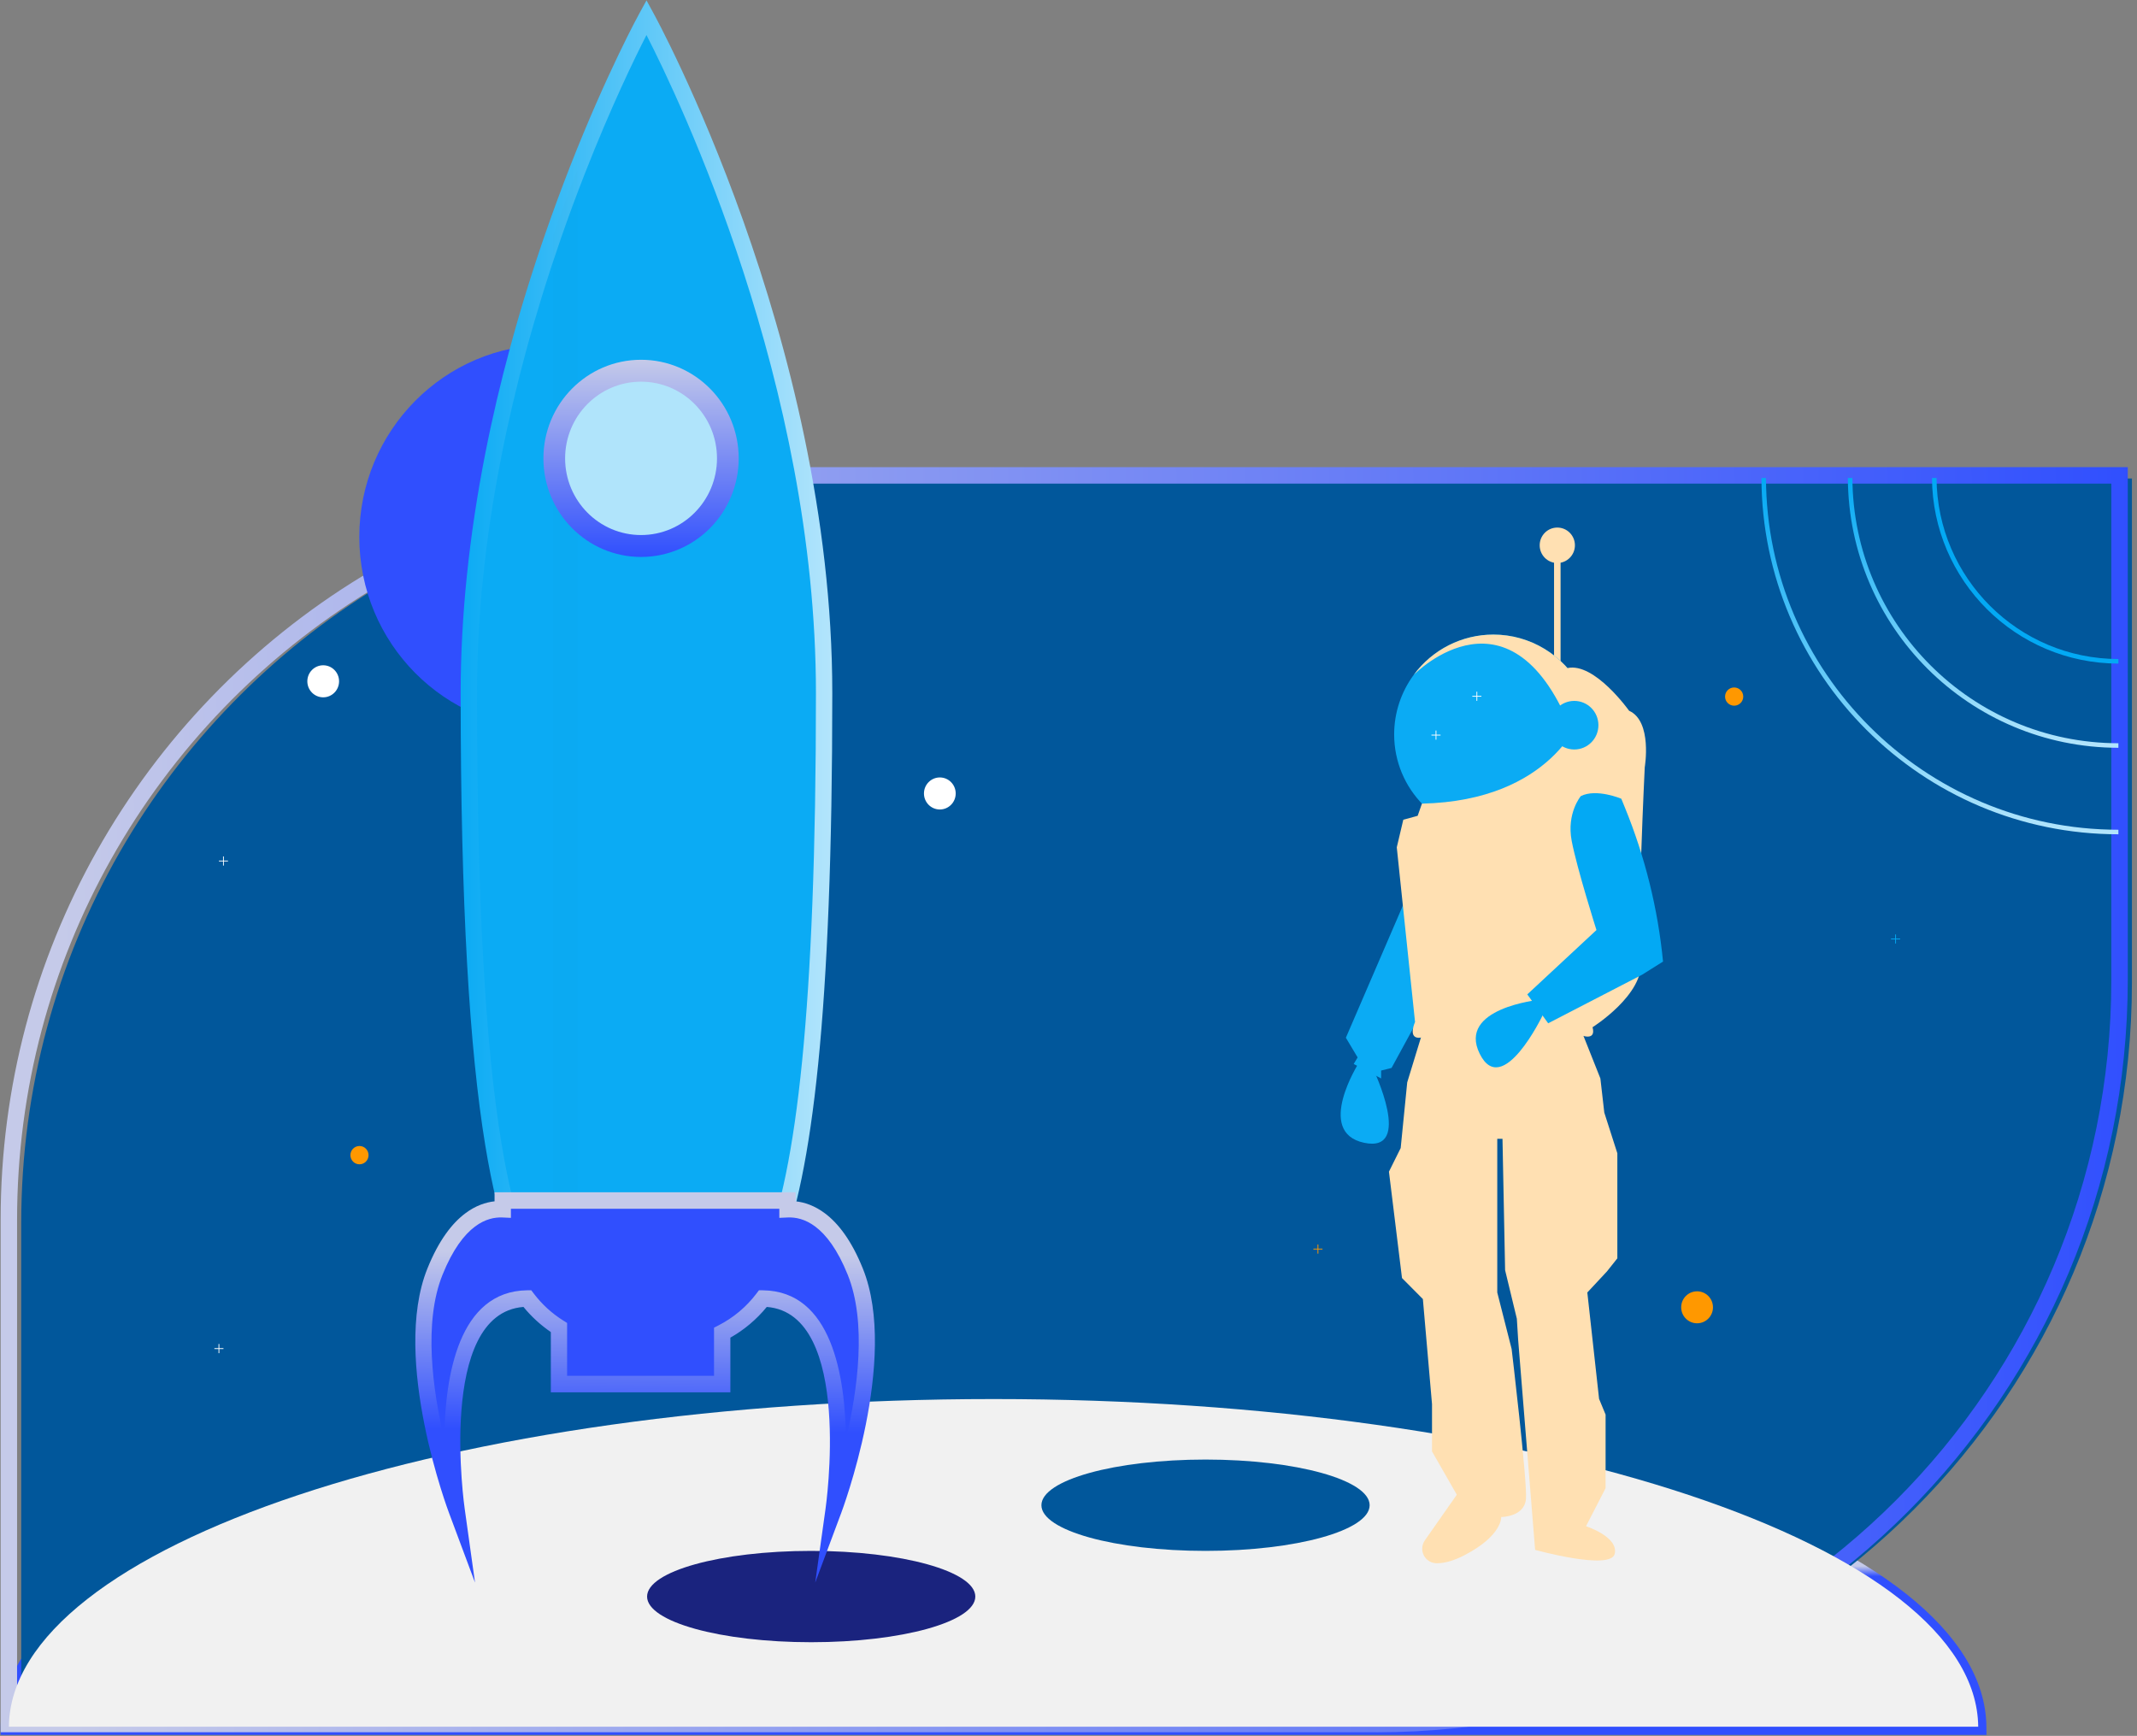 <?xml version="1.0" encoding="UTF-8"?>
<svg width="389px" height="316px" viewBox="0 0 389 316" version="1.1" xmlns="http://www.w3.org/2000/svg" xmlns:xlink="http://www.w3.org/1999/xlink">
    <rect x="0" y="0" width="389" height="316" fill="#808080" stroke="none"/>
    <!-- Generator: Sketch 64 (93537) - https://sketch.com -->
    <title>Feature 2</title>
    <desc>Created with Sketch.</desc>
    <defs>
        <linearGradient x1="48.755%" y1="51.502%" x2="48.911%" y2="48.571%" id="linearGradient-1">
            <stop stop-color="#304FFE" offset="0%"></stop>
            <stop stop-color="#C5CAE9" offset="100%"></stop>
        </linearGradient>
        <linearGradient x1="100%" y1="43.269%" x2="3.464%" y2="44.255%" id="linearGradient-2">
            <stop stop-color="#304FFE" offset="0%"></stop>
            <stop stop-color="#C5CAE9" offset="100%"></stop>
        </linearGradient>
        <linearGradient x1="-0%" y1="50%" x2="99.999%" y2="50%" id="linearGradient-3">
            <stop stop-color="#0BABF4" offset="0%"></stop>
            <stop stop-color="#B3E5FC" offset="100%"></stop>
        </linearGradient>
        <linearGradient x1="50%" y1="0%" x2="50%" y2="100%" id="linearGradient-4">
            <stop stop-color="#C5CAE9" offset="0%"></stop>
            <stop stop-color="#304FFE" offset="100%"></stop>
        </linearGradient>
        <linearGradient x1="49.41%" y1="61.126%" x2="50%" y2="15.463%" id="linearGradient-5">
            <stop stop-color="#304FFE" offset="0%"></stop>
            <stop stop-color="#C5CAE9" offset="100%"></stop>
        </linearGradient>
        <linearGradient x1="50%" y1="0%" x2="50%" y2="100%" id="linearGradient-6">
            <stop stop-color="#03A9F4" offset="0%"></stop>
            <stop stop-color="#B3E5FC" offset="100%"></stop>
        </linearGradient>
        <linearGradient x1="50%" y1="0%" x2="50%" y2="100%" id="linearGradient-7">
            <stop stop-color="#03A9F4" offset="0%"></stop>
            <stop stop-color="#B3E5FC" offset="100%"></stop>
        </linearGradient>
    </defs>
    <g id="Landing" stroke="none" stroke-width="1" fill="none" fill-rule="evenodd">
        <g transform="translate(-835, -2420)" id="More-Feature">
            <g transform="translate(111, 1908)">
                <g id="Section-2" transform="translate(0, 450)">
                    <g id="Feature-2" transform="translate(724, 62)">
                        <g id="Group" transform="translate(0, 85)">
                            <path d="M180.857,171.184 C131.62,171.184 87.07,177.822 54.804,188.559 C24.017,198.804 4.545,212.652 3.183,227.833 L358.53,227.833 C357.169,212.652 337.696,198.804 306.91,188.559 C274.643,177.822 230.092,171.184 180.857,171.184 Z M0.111,230.829 L361.602,230.829 L361.586,229.32 C361.411,212.123 340.9,196.724 307.844,185.725 C275.274,174.886 230.387,168.186 180.857,168.186 C131.325,168.186 86.439,174.886 53.869,185.725 C20.813,196.724 0.302,212.123 0.127,229.32 L0.111,230.829 Z" id="Shape" fill="url(#linearGradient-1)"></path>
                            <g>
                                <path d="M388.076,93.91 L388.076,2.102 L139.127,2.102 C138.356,2.102 137.586,2.111 136.82,2.13 C136.45,2.13 136.085,2.138 135.723,2.151 C134.717,2.171 133.716,2.209 132.715,2.255 C124.275,2.635 115.866,3.843 107.631,5.797 C107.556,5.813 107.486,5.83 107.411,5.851 C106.075,6.171 104.747,6.511 103.426,6.872 C103.339,6.893 103.247,6.918 103.16,6.947 C98.718,8.165 94.275,9.66 89.987,11.319 C82.676,14.159 75.579,17.705 68.874,21.791 C29.893,45.57 3.865,88.545 3.865,137.603 L3.865,229.413 L252.818,229.413 C327.507,229.413 388.076,168.735 388.076,93.915 L388.076,93.91 Z" id="Path" fill="#01579B"></path>
                                <path d="M387.32,0.039 L387.32,93.346 L387.32,93.349 C387.32,131.175 372.011,165.424 347.261,190.216 C322.511,215.01 288.322,230.348 250.566,230.348 L250.566,230.342 L0.117,230.342 L0.117,137.04 C0.117,112.686 6.463,89.814 17.59,69.991 C29.12,49.449 45.786,32.187 65.845,19.951 C69.263,17.868 72.783,15.923 76.381,14.139 C79.909,12.388 83.522,10.789 87.197,9.361 C89.456,8.487 91.71,7.673 93.931,6.936 C96.042,6.235 98.23,5.57 100.485,4.951 C100.569,4.923 100.616,4.908 100.632,4.904 C100.737,4.874 100.8,4.857 100.829,4.85 L100.83,4.855 C101.692,4.619 102.346,4.445 102.792,4.33 C103.225,4.219 103.881,4.058 104.762,3.847 L104.762,3.846 C104.806,3.834 104.859,3.821 104.918,3.806 L105.041,3.779 L105.04,3.775 C109.215,2.785 113.448,1.982 117.721,1.379 C121.918,0.786 126.15,0.389 130.4,0.198 C130.862,0.176 131.359,0.156 131.912,0.136 C132.387,0.12 132.889,0.105 133.426,0.094 L133.426,0.094 C133.591,0.088 133.775,0.083 133.987,0.079 L134.568,0.067 L134.568,0.072 C134.93,0.063 135.307,0.057 135.702,0.052 C136.405,0.043 136.794,0.039 136.876,0.039 L387.32,0.039 Z M384.329,93.346 L384.329,3.036 L136.876,3.036 C136.184,3.036 135.804,3.036 135.737,3.036 C135.375,3.042 134.998,3.049 134.603,3.059 L134.568,3.065 L134.046,3.065 C133.892,3.068 133.714,3.073 133.518,3.08 L133.502,3.08 C133.036,3.089 132.539,3.104 132.017,3.122 L132.011,3.122 C131.566,3.138 131.065,3.159 130.528,3.184 C126.391,3.37 122.253,3.759 118.13,4.342 C113.975,4.928 109.832,5.715 105.718,6.691 L105.701,6.691 L105.62,6.71 C105.607,6.713 105.587,6.718 105.557,6.727 L105.504,6.739 C105.075,6.841 104.416,7.007 103.529,7.234 C102.655,7.458 102.001,7.629 101.565,7.748 L101.519,7.766 C101.457,7.781 101.451,7.781 101.439,7.784 C101.372,7.803 101.405,7.79 101.376,7.8 L101.3,7.823 C99.214,8.395 97.061,9.053 94.866,9.782 C92.592,10.536 90.389,11.328 88.272,12.148 C84.699,13.536 81.168,15.1 77.702,16.82 C74.185,18.564 70.743,20.466 67.399,22.503 C47.779,34.472 31.477,51.359 20.196,71.455 C9.315,90.839 3.109,113.212 3.109,137.04 L3.109,227.356 L250.566,227.356 L250.566,227.35 C287.497,227.35 320.937,212.349 345.146,188.097 C369.353,163.847 384.329,130.347 384.329,93.349 L384.329,93.346 Z" id="Shape" fill="url(#linearGradient-2)"></path>
                                <path d="M180.857,169.685 C82.071,169.685 1.953,196.371 1.617,229.332 L360.096,229.332 C359.76,196.371 279.642,169.685 180.857,169.685 Z" id="Path" fill="#F1F1F1"></path>
                            </g>
                            <path d="M177.537,205.64 C177.537,201.048 164.162,197.326 147.663,197.326 C131.164,197.326 117.789,201.048 117.789,205.64 C117.789,210.23 131.164,213.951 147.663,213.951 C164.162,213.951 177.537,210.23 177.537,205.64 Z" id="Path" fill="#1A237E"></path>
                            <path d="M249.317,189.013 C249.317,184.421 235.942,180.7 219.444,180.7 C202.944,180.7 189.569,184.421 189.569,189.013 C189.569,193.604 202.944,197.326 219.444,197.326 C235.942,197.326 249.317,193.604 249.317,189.013 Z" id="Path" fill="#01579B"></path>
                        </g>
                        <g id="Group" transform="translate(39, 0)">
                            <path d="M95.716,97.744 C95.716,78.417 80.2,62.749 61.06,62.749 C41.921,62.749 26.405,78.417 26.405,97.744 C26.405,117.073 41.921,132.74 61.06,132.74 C80.2,132.74 95.716,117.073 95.716,97.744 Z" id="Path" fill="#304FFE"></path>
                            <path d="M22.722,124.025 C22.722,122.414 21.428,121.108 19.833,121.108 C18.237,121.108 16.944,122.414 16.944,124.025 C16.944,125.636 18.237,126.942 19.833,126.942 C21.428,126.942 22.722,125.636 22.722,124.025 Z" id="Path" fill="#FFFFFF"></path>
                            <path d="M134.967,144.444 C134.967,142.833 133.674,141.527 132.078,141.527 C130.483,141.527 129.189,142.833 129.189,144.444 C129.189,146.055 130.483,147.361 132.078,147.361 C133.674,147.361 134.967,146.055 134.967,144.444 Z" id="Path" fill="#FFFFFF"></path>
                            <path d="M28.086,210.286 C28.086,209.365 27.347,208.619 26.435,208.619 C25.524,208.619 24.785,209.365 24.785,210.286 C24.785,211.207 25.524,211.953 26.435,211.953 C27.347,211.953 28.086,211.207 28.086,210.286 Z" id="Path" fill="#FF9800"></path>
                            <polygon id="Path" fill="#FFFFFF" points="1.675 245.424 0.924 245.424 0.924 244.665 0.777 244.665 0.777 245.424 0.025 245.424 0.025 245.573 0.777 245.573 0.777 246.332 0.924 246.332 0.924 245.573 1.675 245.573"></polygon>
                            <polygon id="Path" fill="#FFFFFF" points="2.501 156.663 1.749 156.663 1.749 155.904 1.602 155.904 1.602 156.663 0.85 156.663 0.85 156.811 1.602 156.811 1.602 157.57 1.749 157.57 1.749 156.811 2.501 156.811"></polygon>
                            <path d="M111.015,126.189 C111.015,242.474 96.535,242.474 78.678,242.474 C69.446,242.474 61.118,242.474 55.228,226.411 C53.535,221.793 52.039,215.841 50.785,208.179 C47.961,190.955 46.342,165.071 46.342,126.189 C46.342,111.238 48.094,96.582 50.785,82.891 C52.079,76.301 53.589,69.94 55.228,63.872 C57.233,56.444 59.43,49.46 61.646,43.068 C63.132,38.771 64.633,34.738 66.089,31.014 C72.819,13.824 78.679,3.176 78.679,3.176 C78.679,3.176 111.015,61.968 111.015,126.189 Z" id="Path" fill="#0BABF4"></path>
                            <path d="M112.504,126.189 C112.504,184.546 108.84,213.796 102.92,228.501 C96.69,243.975 88.131,243.975 78.678,243.975 C68.903,243.975 60.084,243.975 53.833,226.927 C52.972,224.578 52.159,221.884 51.4,218.795 C50.65,215.739 49.955,212.296 49.32,208.42 C47.9,199.755 46.783,188.926 46.022,175.388 C45.261,161.836 44.854,145.616 44.854,126.189 C44.854,119.014 45.259,111.881 45.978,104.868 C46.763,97.225 47.917,89.773 49.326,82.604 C49.98,79.27 50.685,76.014 51.43,72.839 C52.152,69.758 52.947,66.63 53.799,63.479 C54.783,59.828 55.793,56.35 56.812,53.048 C57.923,49.447 59.076,45.946 60.246,42.575 C60.981,40.449 61.732,38.354 62.49,36.304 C63.3,34.111 64.036,32.175 64.706,30.462 C71.465,13.196 77.359,2.485 77.377,2.454 L78.684,0.068 L79.981,2.454 C80.074,2.625 112.504,61.584 112.504,126.189 Z M100.166,227.374 C105.95,213.008 109.527,184.117 109.527,126.189 C109.527,69.996 84.691,18.114 78.679,6.377 C76.599,10.442 72.269,19.315 67.473,31.565 C66.687,33.576 65.944,35.519 65.268,37.348 C64.54,39.32 63.798,41.391 63.047,43.561 C61.912,46.834 60.772,50.298 59.648,53.94 C58.603,57.33 57.598,60.782 56.658,64.266 C55.87,67.182 55.09,70.268 54.324,73.532 C53.581,76.703 52.883,79.922 52.244,83.179 C50.845,90.3 49.701,97.665 48.931,105.173 C48.226,112.04 47.83,119.069 47.83,126.189 C47.83,145.645 48.233,161.805 48.987,175.223 C49.742,188.653 50.846,199.377 52.25,207.937 C52.869,211.724 53.549,215.088 54.284,218.079 C55.01,221.036 55.792,223.626 56.623,225.894 C62.151,240.971 69.99,240.971 78.678,240.971 C87.082,240.971 94.691,240.971 100.166,227.374 Z" id="Shape" fill="url(#linearGradient-3)"></path>
                            <path d="M66.089,31.014 L66.089,233.748 L61.646,233.748 L61.646,43.069 C63.132,38.771 64.633,34.738 66.089,31.014 Z" id="Path" fill-opacity="0.01" fill="#000000"></path>
                            <path d="M95.464,83.44 C95.464,73.528 87.507,65.493 77.691,65.493 C67.876,65.493 59.919,73.528 59.919,83.44 C59.919,93.352 67.876,101.387 77.691,101.387 C87.507,101.387 95.464,93.352 95.464,83.44 Z" id="Path" fill="url(#linearGradient-4)"></path>
                            <path d="M104.35,218.543 L52.513,218.543 L52.513,220.135 C49.197,219.988 44.123,221.682 40.171,231.506 C33.753,247.459 44.12,274.878 44.12,274.878 C44.12,274.878 38.58,236.636 56.979,236.384 C58.57,238.48 60.529,240.276 62.751,241.672 L62.75,251.958 L92.463,251.958 L92.463,242.61 C95.366,241.123 97.907,238.991 99.883,236.386 C118.284,236.636 112.743,274.878 112.743,274.878 C112.743,274.878 123.111,247.459 116.692,231.506 C112.741,221.682 107.667,219.988 104.35,220.135 L104.35,218.543 Z" id="Path" fill="#304FFE"></path>
                            <path d="M115.315,232.068 C113.453,227.443 111.38,224.77 109.4,223.284 C107.553,221.899 105.796,221.57 104.415,221.631 L102.861,221.7 L102.861,220.046 L54.001,220.046 L54.001,221.7 L52.449,221.631 C51.067,221.57 49.31,221.899 47.464,223.284 C45.483,224.77 43.409,227.443 41.549,232.068 C38.068,240.72 39.736,252.963 41.874,262.05 C41.989,250.376 44.515,235.058 56.961,234.887 L57.705,234.878 L58.158,235.475 C58.906,236.459 59.732,237.366 60.624,238.183 C61.514,238.997 62.489,239.74 63.536,240.398 L64.233,240.836 L64.233,250.456 L90.974,250.456 L90.974,241.69 L91.795,241.272 C93.151,240.577 94.417,239.735 95.571,238.768 C96.727,237.798 97.778,236.696 98.704,235.475 L99.157,234.878 L99.901,234.889 C112.348,235.058 114.874,250.376 114.99,262.05 C117.127,252.963 118.796,240.72 115.315,232.068 Z M111.167,220.879 C113.54,222.659 115.979,225.743 118.07,230.942 C124.708,247.441 114.163,275.325 114.133,275.406 L109.397,288.092 L111.272,274.673 C111.286,274.569 116.407,239.158 100.576,237.916 C99.643,239.062 98.601,240.117 97.466,241.068 C96.368,241.989 95.192,242.807 93.95,243.506 L93.95,253.461 L61.268,253.461 L61.269,242.489 C60.349,241.863 59.469,241.165 58.636,240.401 C57.79,239.627 57.005,238.796 56.287,237.916 C40.456,239.158 45.577,274.569 45.591,274.673 L47.467,288.092 L42.731,275.406 C42.701,275.325 32.156,247.441 38.793,230.942 C40.884,225.743 43.323,222.658 45.697,220.879 C47.572,219.47 49.409,218.867 51.025,218.688 L51.025,217.04 L105.838,217.04 L105.838,218.688 C107.455,218.867 109.291,219.47 111.167,220.879 Z" id="Shape" fill="url(#linearGradient-5)"></path>
                            <path d="M91.515,83.44 C91.515,75.731 85.325,69.481 77.691,69.481 C70.057,69.481 63.868,75.731 63.868,83.44 C63.868,91.149 70.057,97.399 77.691,97.399 C85.325,97.399 91.515,91.149 91.515,83.44 Z" id="Path" fill="#B0E4FB"></path>
                        </g>
                        <g id="Group" transform="translate(239, 96)">
                            <path d="M72.814,141.983 C72.814,140.375 71.519,139.072 69.921,139.072 C68.323,139.072 67.028,140.375 67.028,141.983 C67.028,143.591 68.323,144.894 69.921,144.894 C71.519,144.894 72.814,143.591 72.814,141.983 Z" id="Path" fill="#FF9800"></path>
                            <polygon id="Path" fill="#F2F2F2" points="44.712 87.644 43.959 87.644 43.959 86.887 43.812 86.887 43.812 87.644 43.059 87.644 43.059 87.792 43.812 87.792 43.812 88.55 43.959 88.55 43.959 87.792 44.712 87.792"></polygon>
                            <polygon id="Path" fill="#FF9800" points="1.733 131.306 0.98 131.306 0.98 130.548 0.833 130.548 0.833 131.306 0.079 131.306 0.079 131.454 0.833 131.454 0.833 132.211 0.98 132.211 0.98 131.454 1.733 131.454"></polygon>
                            <polygon id="Path" fill="#FFE0B2" points="43.885 27.529 45.072 27.529 45.072 3.385 43.885 3.385"></polygon>
                            <polygon id="Path" fill="#0BABF4" points="16.919 67.569 5.991 92.91 8.128 96.495 7.416 97.689 12.405 100.32 12.405 98.886 14.306 98.407 22.384 83.586"></polygon>
                            <path d="M8.366,97.452 C8.366,97.452 0.288,110.121 9.317,112.034 C18.344,113.945 10.98,98.647 10.98,98.647 L8.366,97.452 Z" id="Path" fill="#0BABF4"></path>
                            <path d="M20.007,91.714 L17.157,101.036 L15.968,112.99 L13.831,117.292 L16.206,136.655 L20.007,140.481 L21.671,159.605 L21.671,168.211 L26.184,176.1 L20.371,184.401 C20.057,184.848 19.889,185.381 19.889,185.928 C19.889,187.356 21.016,188.527 22.434,188.572 C23.717,188.606 25.409,188.24 27.61,187.096 C34.5,183.51 34.262,180.163 34.262,180.163 C34.262,180.163 38.538,180.163 38.776,176.816 C39.014,173.469 36.163,149.564 36.163,149.564 L33.549,139.286 L33.55,111.316 L34.5,111.316 L34.975,135.221 L37.113,144.067 L37.35,147.891 L40.439,186.14 C40.439,186.14 54.219,189.964 54.931,186.856 C55.645,183.749 49.704,181.836 49.704,181.836 L53.268,174.905 L53.268,161.517 L52.081,158.649 L49.942,139.286 L53.506,135.46 L55.407,133.071 L55.407,113.945 L53.03,106.535 L52.319,100.32 L48.517,90.758 C48.517,90.758 31.174,85.02 20.007,91.714 Z" id="Path" fill="#FFE0B2"></path>
                            <path d="M50.893,37.689 L50.893,37.689 C50.893,47.721 42.806,55.857 32.837,55.857 C22.866,55.857 14.78,47.721 14.78,37.689 C14.78,33.787 16.033,29.981 18.344,26.851 L18.349,26.846 C21.754,22.238 27.129,19.519 32.838,19.519 C42.808,19.519 50.893,27.654 50.893,37.686 L50.893,37.687 L50.893,37.689 Z" id="Path" fill="#0BABF4"></path>
                            <path d="M48.327,30.155 L46.854,38.644 C35.786,9.734 18.178,27.493 17.875,27.804 C21.28,23.193 26.654,20.477 32.363,20.477 C39.056,20.477 45.201,24.204 48.327,30.157 L48.327,30.155 Z" id="Path" fill="#0BABF4"></path>
                            <path d="M48.801,29.2 L47.329,37.689 C36.26,8.777 18.653,26.537 18.349,26.848 C21.754,22.238 27.129,19.52 32.838,19.52 C39.53,19.52 45.677,23.247 48.801,29.2 L48.801,29.2 Z" id="Path" fill="#FFE0B2"></path>
                            <path d="M46.326,25.616 L48.801,34.261 C48.801,34.261 43.664,49.756 19.838,50.296 L19.058,52.51 L16.443,53.226 L15.256,58.247 L18.582,90.04 C18.582,90.04 17.157,93.148 19.532,92.91 C19.532,92.91 35.213,87.65 48.755,92.431 C48.755,92.431 51.605,93.626 50.893,90.997 C50.893,90.997 60.396,85.021 59.683,78.805 C58.971,72.59 60.396,43.664 60.396,43.664 C60.396,43.664 61.822,35.297 57.546,33.386 C57.544,33.385 51.264,24.539 46.326,25.616 Z" id="Path" fill="#FFE0B2"></path>
                            <path d="M41.119,86.021 C41.119,86.021 26.233,87.525 30.354,95.83 C34.474,104.136 41.811,88.824 41.811,88.824 L41.119,86.021 Z" id="Path" fill="#03A9F4"></path>
                            <path d="M48.755,48.924 C48.755,48.924 46.142,52.032 47.091,57.052 C48.043,62.072 51.605,73.307 51.605,73.307 L39.014,85.02 L42.815,90.279 L59.921,81.435 L63.723,79.044 C62.788,69.38 60.418,59.887 56.746,50.914 L56.125,49.399 C56.125,49.399 51.605,47.49 48.755,48.924 Z" id="Path" fill="#03A9F4"></path>
                            <path d="M51.961,36.015 C51.961,33.572 49.994,31.592 47.567,31.592 C45.139,31.592 43.171,33.572 43.171,36.015 C43.171,38.457 45.139,40.438 47.567,40.438 C49.994,40.438 51.961,38.457 51.961,36.015 Z" id="Path" fill="#0BABF4"></path>
                            <path d="M47.685,3.265 C47.685,1.483 46.249,0.038 44.479,0.038 C42.706,0.038 41.27,1.483 41.27,3.265 C41.27,5.048 42.706,6.493 44.479,6.493 C46.249,6.493 47.685,5.048 47.685,3.265 Z" id="Path" fill="#FFE0B2"></path>
                            <polygon id="Path" fill="#FFFFFF" points="30.66 30.676 29.907 30.676 29.907 29.919 29.76 29.919 29.76 30.676 29.008 30.676 29.008 30.824 29.76 30.824 29.76 31.582 29.907 31.582 29.907 30.824 30.66 30.824"></polygon>
                            <polygon id="Path" fill="#FFFFFF" points="23.222 37.745 22.469 37.745 22.469 36.988 22.322 36.988 22.322 37.745 21.569 37.745 21.569 37.893 22.322 37.893 22.322 38.65 22.469 38.65 22.469 37.893 23.222 37.893"></polygon>
                        </g>
                        <g id="Group" transform="translate(314, 87)">
                            <path d="M3.325,39.807 C3.325,38.891 2.583,38.148 1.67,38.148 C0.755,38.148 0.014,38.891 0.014,39.807 C0.014,40.721 0.755,41.464 1.67,41.464 C2.583,41.464 3.325,40.721 3.325,39.807 Z" id="Path" fill="#FF9800"></path>
                            <polygon id="Path" fill="#03A9F4" points="31.883 83.859 31.129 83.859 31.129 83.105 30.981 83.105 30.981 83.859 30.226 83.859 30.226 84.007 30.981 84.007 30.981 84.761 31.129 84.761 31.129 84.007 31.883 84.007"></polygon>
                            <path d="M38.508,0.014 L37.68,0.014 C37.8,18.689 52.96,33.782 71.615,33.799 L71.615,32.97 C53.414,32.955 38.63,18.234 38.507,0.014 L38.508,0.014 Z" id="Path" fill="#03A9F4"></path>
                            <path d="M23.195,0.014 L22.367,0.014 C22.493,27.155 44.503,49.105 71.612,49.129 L71.612,48.3 C44.96,48.276 23.324,26.7 23.195,0.016 L23.195,0.014 Z" id="Path" fill="url(#linearGradient-6)"></path>
                            <path d="M7.463,0.014 L6.637,0.014 C6.74,35.796 35.848,64.874 71.615,64.874 L71.615,64.045 C36.303,64.045 7.568,35.341 7.463,0.014 Z" id="Path" fill="url(#linearGradient-7)"></path>
                        </g>
                    </g>
                </g>
            </g>
        </g>
    </g>
</svg>